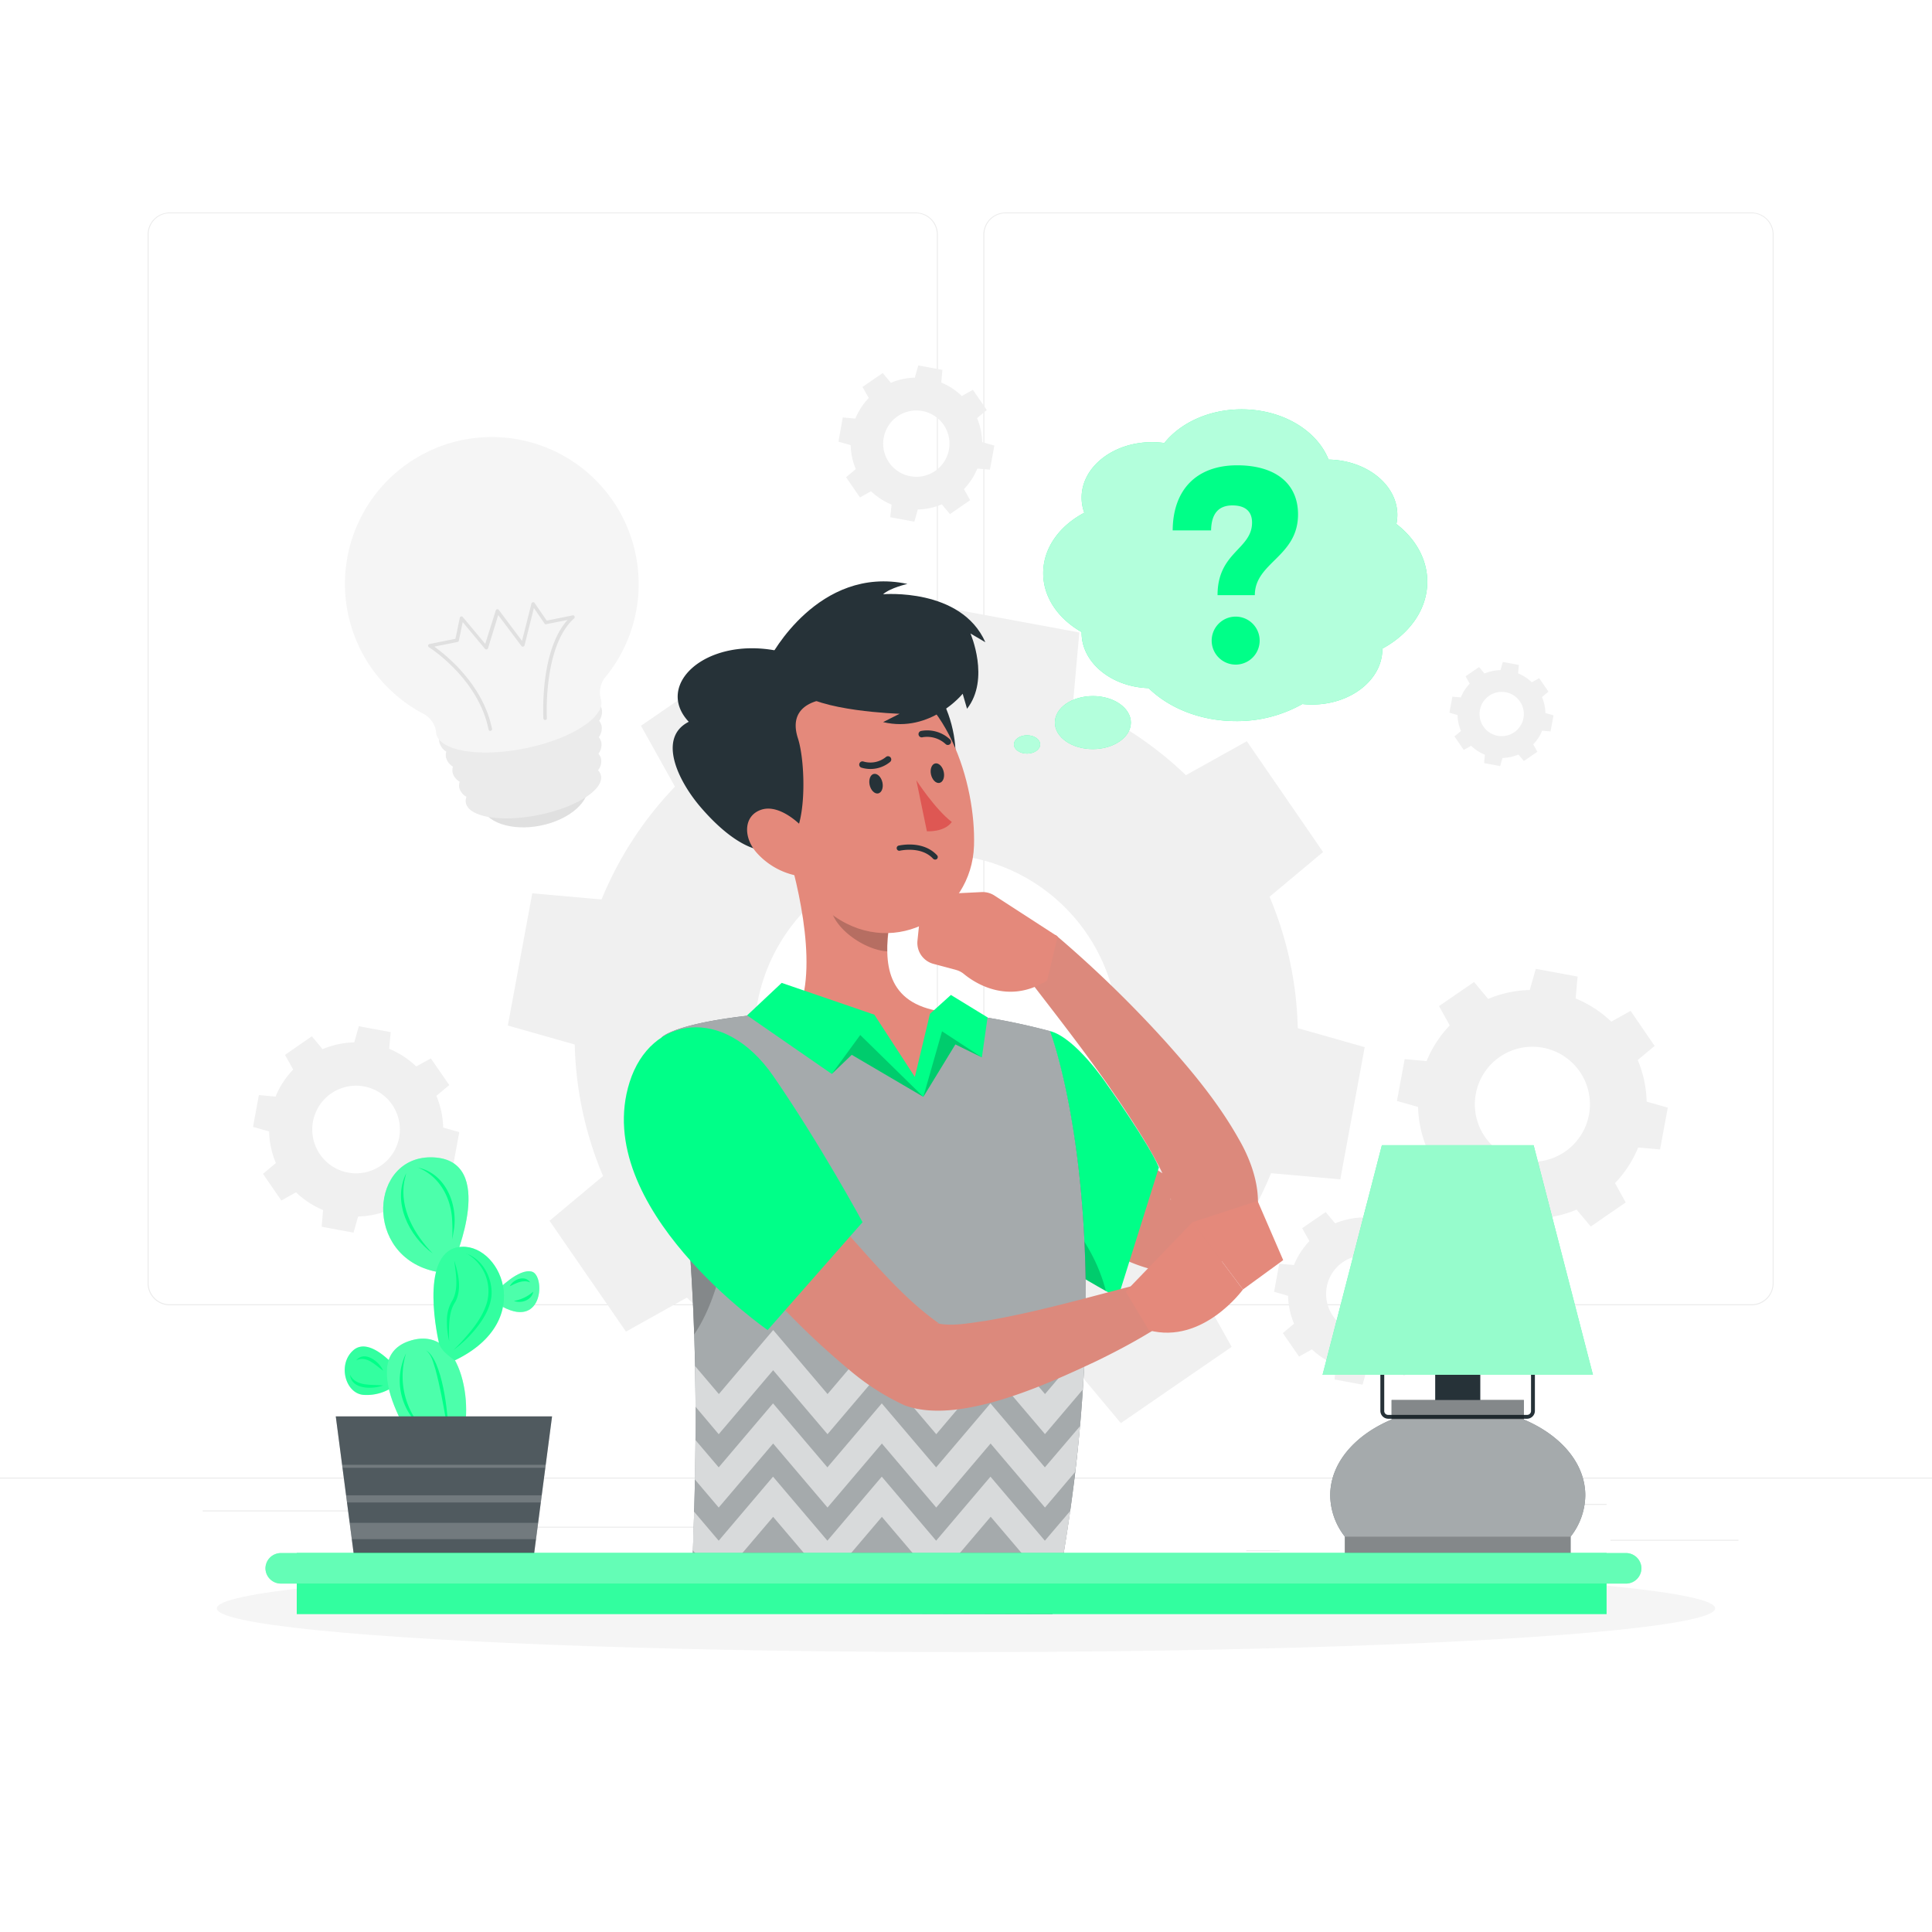 <svg class="animated" id="freepik_stories-thinking-face" xmlns="http://www.w3.org/2000/svg" viewBox="0 0 500 500" version="1.1" xmlns:xlink="http://www.w3.org/1999/xlink" xmlns:svgjs="http://svgjs.com/svgjs"><style>svg#freepik_stories-thinking-face:not(.animated) .animable {opacity: 0;}svg#freepik_stories-thinking-face.animated #freepik--background-complete--inject-1 {animation: 6s Infinite  linear floating;animation-delay: 0s;}svg#freepik_stories-thinking-face.animated #freepik--speech-bubble--inject-1 {animation: 6s Infinite  linear floating;animation-delay: 0s;}svg#freepik_stories-thinking-face.animated #freepik--Symbol--inject-1 {animation: 6s Infinite  linear floating;animation-delay: 0s;}svg#freepik_stories-thinking-face.animated #freepik--Plant--inject-1 {animation: 6s Infinite  linear floating;animation-delay: 0s;}svg#freepik_stories-thinking-face.animated #freepik--Lamp--inject-1 {animation: 6s Infinite  linear floating;animation-delay: 0s;}svg#freepik_stories-thinking-face.animated #freepik--Character--inject-1 {animation: 6s Infinite  linear floating;animation-delay: 0s;}svg#freepik_stories-thinking-face.animated #freepik--Table--inject-1 {animation: 6s Infinite  linear floating;animation-delay: 0s;}            @keyframes floating {                0% {                    opacity: 1;                    transform: translateY(0px);                }                50% {                    transform: translateY(-10px);                }                100% {                    opacity: 1;                    transform: translateY(0px);                }            }        </style><g id="freepik--background-complete--inject-1" class="animable" style="transform-origin: 250px 228.23px;"><rect y="382.4" width="500" height="0.25" style="fill: rgb(235, 235, 235); transform-origin: 250px 382.525px;" id="el1ho96n4dvhx" class="animable"></rect><rect x="416.78" y="398.49" width="33.12" height="0.25" style="fill: rgb(235, 235, 235); transform-origin: 433.34px 398.615px;" id="elf26zptkcecl" class="animable"></rect><rect x="322.53" y="401.21" width="8.69" height="0.25" style="fill: rgb(235, 235, 235); transform-origin: 326.875px 401.335px;" id="elboi1apvkqrk" class="animable"></rect><rect x="396.59" y="389.21" width="19.19" height="0.25" style="fill: rgb(235, 235, 235); transform-origin: 406.185px 389.335px;" id="elqxl2ryeal5" class="animable"></rect><rect x="52.46" y="390.89" width="43.19" height="0.25" style="fill: rgb(235, 235, 235); transform-origin: 74.055px 391.015px;" id="el9rhzbv1cpa7" class="animable"></rect><rect x="104.56" y="390.89" width="6.33" height="0.25" style="fill: rgb(235, 235, 235); transform-origin: 107.725px 391.015px;" id="eleip3kbrpx2w" class="animable"></rect><rect x="131.47" y="395.11" width="93.68" height="0.25" style="fill: rgb(235, 235, 235); transform-origin: 178.31px 395.235px;" id="elp95ig5o2zls" class="animable"></rect><path d="M237,337.8H43.91a5.71,5.71,0,0,1-5.7-5.71V60.66A5.71,5.71,0,0,1,43.91,55H237a5.71,5.71,0,0,1,5.71,5.71V332.09A5.71,5.71,0,0,1,237,337.8ZM43.91,55.2a5.46,5.46,0,0,0-5.45,5.46V332.09a5.46,5.46,0,0,0,5.45,5.46H237a5.47,5.47,0,0,0,5.46-5.46V60.66A5.47,5.47,0,0,0,237,55.2Z" style="fill: rgb(235, 235, 235); transform-origin: 140.46px 196.4px;" id="elkcrer1owq6q" class="animable"></path><path d="M453.31,337.8H260.21a5.72,5.72,0,0,1-5.71-5.71V60.66A5.72,5.72,0,0,1,260.21,55h193.1A5.71,5.71,0,0,1,459,60.66V332.09A5.71,5.71,0,0,1,453.31,337.8ZM260.21,55.2a5.47,5.47,0,0,0-5.46,5.46V332.09a5.47,5.47,0,0,0,5.46,5.46h193.1a5.47,5.47,0,0,0,5.46-5.46V60.66a5.47,5.47,0,0,0-5.46-5.46Z" style="fill: rgb(235, 235, 235); transform-origin: 356.75px 196.4px;" id="ele1lw41rtjm" class="animable"></path><path d="M156.07,304.36l-13.85,11.58L162,344.62l15.76-8.8a93.08,93.08,0,0,0,29.19,19l-1.6,17.92,34.23,6.33,4.91-17.32a92.91,92.91,0,0,0,34-7.3l11.58,13.85,28.68-19.73-8.8-15.77a92.92,92.92,0,0,0,19-29.18l17.92,1.59L353.18,271l-17.32-4.92a92.91,92.91,0,0,0-7.3-34l13.85-11.58-19.73-28.67-15.77,8.79a93.07,93.07,0,0,0-29.18-19l1.6-17.93-34.23-6.33-4.92,17.32a93.16,93.16,0,0,0-34,7.3L194.56,168.1l-28.67,19.73,8.79,15.76a93.12,93.12,0,0,0-19,29.19l-17.93-1.6-6.32,34.22,17.31,4.92A92.92,92.92,0,0,0,156.07,304.36ZM196,259.63a47.12,47.12,0,1,1,37.77,54.89A47.12,47.12,0,0,1,196,259.63Z" style="fill: rgb(240, 240, 240); transform-origin: 242.305px 268.215px;" id="elj5mu5k95w9e" class="animable"></path><path d="M384.89,318.83l10.81,2,1.56-5.48a29.41,29.41,0,0,0,10.76-2.3l3.66,4.37,9.06-6.23-2.78-5a29.57,29.57,0,0,0,6-9.22l5.66.5,2-10.82-5.47-1.55a29.38,29.38,0,0,0-2.31-10.76l4.38-3.66L422,261.62l-5,2.78a29.77,29.77,0,0,0-9.23-6l.51-5.66-10.82-2-1.56,5.47a29.42,29.42,0,0,0-10.76,2.31l-3.66-4.38-9.06,6.24,2.78,5a29.3,29.3,0,0,0-6,9.23l-5.67-.51-2,10.82,5.47,1.56a29.63,29.63,0,0,0,2.31,10.76L365,300.88l6.23,9.06,5-2.78a29.41,29.41,0,0,0,9.23,6Zm-2.95-35.75a14.89,14.89,0,1,1,11.94,17.35A14.88,14.88,0,0,1,381.94,283.08Z" style="fill: rgb(240, 240, 240); transform-origin: 396.575px 285.785px;" id="eltf8vrz0zbd" class="animable"></path><path d="M83.25,317.48,91.49,319l1.19-4.17a22.62,22.62,0,0,0,8.19-1.76l2.79,3.33,6.91-4.75-2.12-3.8a22.29,22.29,0,0,0,4.57-7l4.32.38,1.52-8.24-4.17-1.18a22.27,22.27,0,0,0-1.76-8.2l3.34-2.79-4.76-6.9L107.72,276a22.69,22.69,0,0,0-7-4.57l.39-4.31-8.25-1.53-1.18,4.17a22.68,22.68,0,0,0-8.2,1.76l-2.78-3.33L73.76,273l2.12,3.8a22.18,22.18,0,0,0-4.57,7L67,283.4l-1.52,8.24,4.17,1.18A22.27,22.27,0,0,0,71.4,301l-3.34,2.79,4.75,6.9,3.8-2.12a22.42,22.42,0,0,0,7,4.58ZM81,290.25a11.34,11.34,0,1,1,9.09,13.22A11.35,11.35,0,0,1,81,290.25Z" style="fill: rgb(240, 240, 240); transform-origin: 92.17px 292.295px;" id="elwg1jieh0zk" class="animable"></path><path d="M230.4,133.86l6.24,1.15.89-3.16a16.73,16.73,0,0,0,6.21-1.33l2.11,2.53,5.22-3.6-1.6-2.87a17,17,0,0,0,3.46-5.32l3.26.29,1.15-6.23-3.15-.9a17.08,17.08,0,0,0-1.33-6.2l2.52-2.11-3.59-5.22-2.87,1.6A17,17,0,0,0,243.6,99l.29-3.27-6.24-1.15-.89,3.16a16.64,16.64,0,0,0-6.2,1.33l-2.11-2.53-5.23,3.6,1.61,2.87a16.85,16.85,0,0,0-3.46,5.32l-3.27-.29L217,114.3l3.15.9a17.08,17.08,0,0,0,1.33,6.2l-2.52,2.11,3.6,5.22,2.87-1.6a16.87,16.87,0,0,0,5.31,3.46Zm-1.69-20.61a8.58,8.58,0,1,1,6.88,10A8.58,8.58,0,0,1,228.71,113.25Z" style="fill: rgb(240, 240, 240); transform-origin: 237.17px 114.795px;" id="eltb39mxyz90p" class="animable"></path><path d="M384.08,197.49l4.16.77.6-2.1a11.28,11.28,0,0,0,4.13-.89l1.41,1.68,3.49-2.39-1.07-1.92a11.09,11.09,0,0,0,2.3-3.54l2.18.19.77-4.16-2.1-.6a11.32,11.32,0,0,0-.89-4.13l1.68-1.41-2.4-3.48-1.91,1.06a11.31,11.31,0,0,0-3.55-2.3l.2-2.18-4.16-.77-.6,2.11a11.27,11.27,0,0,0-4.13.88l-1.41-1.68-3.49,2.4,1.07,1.91a11.14,11.14,0,0,0-2.3,3.55l-2.18-.19-.77,4.15,2.1.6a11.33,11.33,0,0,0,.89,4.14l-1.68,1.4,2.4,3.49,1.91-1.07a11.34,11.34,0,0,0,3.55,2.31ZM383,183.75a5.73,5.73,0,1,1,4.59,6.67A5.73,5.73,0,0,1,383,183.75Z" style="fill: rgb(240, 240, 240); transform-origin: 388.58px 184.79px;" id="elzjo5hlyz18h" class="animable"></path><path d="M333.35,335.35a19.74,19.74,0,0,0,1.55,7.22L332,345l4.19,6.08,3.34-1.87a19.76,19.76,0,0,0,6.19,4l-.34,3.8,7.26,1.34,1-3.67a19.83,19.83,0,0,0,7.22-1.55l2.45,2.93,6.08-4.18-1.86-3.34a19.68,19.68,0,0,0,4-6.19l3.8.34,1.34-7.26-3.67-1a19.54,19.54,0,0,0-1.55-7.22l2.94-2.45-4.18-6.08-3.35,1.86a19.52,19.52,0,0,0-6.18-4l.33-3.81-7.25-1.34-1,3.68a19.73,19.73,0,0,0-7.22,1.54l-2.46-2.93L337,317.86l1.87,3.34a19.88,19.88,0,0,0-4,6.19l-3.8-.34-1.34,7.26Zm10-2.26a10,10,0,1,1,8,11.63A10,10,0,0,1,343.36,333.09Z" style="fill: rgb(240, 240, 240); transform-origin: 353.2px 334.87px;" id="elnrtj2x8qk9" class="animable"></path><path d="M152.11,202.71c.91,4.5-4.54,9.41-12.17,10.95s-14.55-.87-15.46-5.37,4.54-9.42,12.17-11S151.2,198.2,152.11,202.71Z" style="fill: rgb(224, 224, 224); transform-origin: 138.295px 205.469px;" id="eld9t7u8il0xn" class="animable"></path><path d="M155.06,186.54a4,4,0,0,0,.69-2.95c-.89-4.43-11-6.11-22.64-3.77s-20.3,7.84-19.41,12.26a4.09,4.09,0,0,0,1.79,2.45,3.24,3.24,0,0,0-.07,1.48,3.92,3.92,0,0,0,1.8,2.4,3.2,3.2,0,0,0-.09,1.53,3.83,3.83,0,0,0,1.84,2.37,3.07,3.07,0,0,0-.12,1.55,3.76,3.76,0,0,0,1.87,2.35,2.89,2.89,0,0,0-.15,1.58c.74,3.68,9.17,5.08,18.82,3.13s16.88-6.51,16.14-10.19a3,3,0,0,0-.76-1.4,3.69,3.69,0,0,0,.81-2.88,3,3,0,0,0-.71-1.39,3.86,3.86,0,0,0,.77-2.9,3.19,3.19,0,0,0-.67-1.37,3.93,3.93,0,0,0,.73-2.91A3.32,3.32,0,0,0,155.06,186.54Z" style="fill: rgb(235, 235, 235); transform-origin: 134.719px 195.282px;" id="elb8ze4awfms" class="animable"></path><path d="M164.55,143.72a38,38,0,1,0-55,41,6.22,6.22,0,0,1,3.33,4.83c0,.1,0,.2,0,.3.91,4.5,11.21,6.21,23,3.83s20.61-8,19.7-12.45c0-.1,0-.19-.07-.29a6.28,6.28,0,0,1,1.23-5.79A37.93,37.93,0,0,0,164.55,143.72Z" style="fill: rgb(245, 245, 245); transform-origin: 127.281px 153.93px;" id="el0jnz5sfatam" class="animable"></path><path d="M141.19,186.33h-.09a.46.46,0,0,1-.48-.43c0-.74-.93-17.46,6.27-25.47l-5.52,1.11a.42.42,0,0,1-.46-.19l-2.74-4L135.75,167a.48.48,0,0,1-.35.34.46.46,0,0,1-.46-.17l-6-8-2.64,8.59a.4.4,0,0,1-.35.31.49.49,0,0,1-.44-.15L119.75,161l-1,4.8a.42.42,0,0,1-.35.35l-6,1.2c3,2.15,12.61,9.76,14.93,21.26a.45.45,0,1,1-.89.18c-2.68-13.24-15.3-21.21-15.43-21.28a.46.46,0,0,1,.15-.84l6.71-1.35,1.12-5.42a.44.44,0,0,1,.33-.35h0a.43.43,0,0,1,.46.15l5.8,6.93L128.3,158a.45.45,0,0,1,.8-.14l6,8,2.44-9.67a.45.45,0,0,1,.36-.33.43.43,0,0,1,.45.19l3.14,4.56,6.7-1.35a.44.44,0,0,1,.5.24.46.46,0,0,1-.1.54c-8.05,7.17-7.07,25.64-7.06,25.83A.46.46,0,0,1,141.19,186.33Z" style="fill: rgb(224, 224, 224); transform-origin: 129.766px 172.503px;" id="el8364wjlajeu" class="animable"></path></g><g id="freepik--Shadow--inject-1" class="animable" style="transform-origin: 250px 416.24px;"><ellipse id="freepik--path--inject-1" cx="250" cy="416.24" rx="193.89" ry="11.32" style="fill: rgb(245, 245, 245); transform-origin: 250px 416.24px;" class="animable"></ellipse></g><g id="freepik--speech-bubble--inject-1" class="animable" style="transform-origin: 315.895px 150.485px;"><path d="M369.38,150.55c0-5.85-3.06-11.14-8-14.94a11.5,11.5,0,0,0,.25-2.35c0-7.8-7.93-14.14-17.8-14.32-3-7.55-11.92-13-22.5-13-8.42,0-15.81,3.48-20,8.71a23.84,23.84,0,0,0-3.19-.22c-10.06,0-18.22,6.42-18.22,14.34a11.34,11.34,0,0,0,.7,3.93c-6.41,3.37-10.64,9.11-10.64,15.63,0,6.28,3.92,11.83,9.94,15.24v.2c0,7.69,7.68,14,17.34,14.32,5.32,5.2,13.48,8.53,22.63,8.53a34.37,34.37,0,0,0,17.16-4.42,22.48,22.48,0,0,0,2.48.14c10.06,0,18.22-6.42,18.22-14.34v-.14C364.79,164.06,369.38,157.73,369.38,150.55Z" style="fill: rgb(0, 255, 136); transform-origin: 319.68px 146.281px;" id="elyv78x9jcn6" class="animable"></path><path d="M269.19,192.66c0,1.31-1.52,2.37-3.39,2.37s-3.39-1.06-3.39-2.37,1.52-2.37,3.39-2.37S269.19,191.35,269.19,192.66Z" style="fill: rgb(0, 255, 136); transform-origin: 265.8px 192.66px;" id="elsikrs3ezzo" class="animable"></path><path d="M292.67,187c0,3.79-4.41,6.86-9.85,6.86S273,190.81,273,187s4.41-6.86,9.85-6.86S292.67,183.24,292.67,187Z" style="fill: rgb(0, 255, 136); transform-origin: 282.835px 187px;" id="el9yhm3zjs8qe" class="animable"></path><g id="elg3p85wgeykg"><path d="M369.38,150.55c0-5.85-3.06-11.14-8-14.94a11.5,11.5,0,0,0,.25-2.35c0-7.8-7.93-14.14-17.8-14.32-3-7.55-11.92-13-22.5-13-8.42,0-15.81,3.48-20,8.71a23.84,23.84,0,0,0-3.19-.22c-10.06,0-18.22,6.42-18.22,14.34a11.34,11.34,0,0,0,.7,3.93c-6.41,3.37-10.64,9.11-10.64,15.63,0,6.28,3.92,11.83,9.94,15.24v.2c0,7.69,7.68,14,17.34,14.32,5.32,5.2,13.48,8.53,22.63,8.53a34.37,34.37,0,0,0,17.16-4.42,22.48,22.48,0,0,0,2.48.14c10.06,0,18.22-6.42,18.22-14.34v-.14C364.79,164.06,369.38,157.73,369.38,150.55Z" style="fill: rgb(255, 255, 255); isolation: isolate; opacity: 0.7; transform-origin: 319.68px 146.281px;" class="animable"></path></g><g id="eltwfjfcotzh"><path d="M269.19,192.66c0,1.31-1.52,2.37-3.39,2.37s-3.39-1.06-3.39-2.37,1.52-2.37,3.39-2.37S269.19,191.35,269.19,192.66Z" style="fill: rgb(255, 255, 255); isolation: isolate; opacity: 0.7; transform-origin: 265.8px 192.66px;" class="animable"></path></g><g id="ely0j3ssmxxce"><path d="M292.67,187c0,3.79-4.41,6.86-9.85,6.86S273,190.81,273,187s4.41-6.86,9.85-6.86S292.67,183.24,292.67,187Z" style="fill: rgb(255, 255, 255); isolation: isolate; opacity: 0.7; transform-origin: 282.835px 187px;" class="animable"></path></g></g><g id="freepik--Symbol--inject-1" class="animable" style="transform-origin: 319.71px 146.21px;"><path d="M320.18,120.42c9.73,0,15.75,4.57,15.75,12.7,0,11-11.18,12.41-11.18,20.9H315.1c0-11.17,8.93-11.83,8.93-18.79,0-3-1.89-4.43-5.08-4.43-3.56,0-5.45,2.1-5.52,6.46h-9.94C303.56,126.59,309.8,120.42,320.18,120.42ZM326,165.79a6.21,6.21,0,1,1-12.42,0,6.21,6.21,0,1,1,12.42,0Z" style="fill: rgb(0, 255, 136); transform-origin: 319.71px 146.21px;" id="el06za14839nsf" class="animable"></path></g><g id="freepik--Plant--inject-1" class="animable animator-active" style="transform-origin: 114.885px 350.942px;"><path d="M102.15,353.58s-6.53-7.77-10.7-4.14S89.38,360.75,94.2,361a12.07,12.07,0,0,0,8-2.43Z" style="fill: rgb(0, 255, 136); transform-origin: 95.708px 354.747px;" id="el57eaafxwpru" class="animable"></path><g id="elmwsx562zd6i"><path d="M102.15,353.58s-6.53-7.77-10.7-4.14S89.38,360.75,94.2,361a12.07,12.07,0,0,0,8-2.43Z" style="fill: rgb(255, 255, 255); isolation: isolate; opacity: 0.2; transform-origin: 95.708px 354.747px;" class="animable"></path></g><path d="M128.79,333.88s5.48-5.75,8.88-4.77,3,14.69-7.49,9.14Z" style="fill: rgb(0, 255, 136); transform-origin: 134.182px 334.283px;" id="elqfdj3lkvcbo" class="animable"></path><g id="el8i9030hnzt4"><path d="M128.79,333.88s5.48-5.75,8.88-4.77,3,14.69-7.49,9.14Z" style="fill: rgb(255, 255, 255); isolation: isolate; opacity: 0.3; transform-origin: 134.182px 334.283px;" class="animable"></path></g><path d="M109.2,376.73s-18-24.65-3.39-29.64,17.23,19.83,13,26.74S109.2,376.73,109.2,376.73Z" style="fill: rgb(0, 255, 136); transform-origin: 110.366px 362.16px;" id="elhrg1hobh75w" class="animable"></path><path d="M117.56,326.26s11.18-25.95-5.38-26.73-18.36,25.73.69,29.58Z" style="fill: rgb(0, 255, 136); transform-origin: 110.209px 314.312px;" id="elmrgclicptr" class="animable"></path><g id="el5bpufnvtsf"><path d="M109.2,376.73s-18-24.65-3.39-29.64,17.23,19.83,13,26.74S109.2,376.73,109.2,376.73Z" style="fill: rgb(255, 255, 255); isolation: isolate; opacity: 0.3; transform-origin: 110.366px 362.16px;" class="animable"></path></g><g id="el58d9gwctyb9"><path d="M117.56,326.26s11.18-25.95-5.38-26.73-18.36,25.73.69,29.58Z" style="fill: rgb(255, 255, 255); isolation: isolate; opacity: 0.3; transform-origin: 110.209px 314.312px;" class="animable"></path></g><path d="M113.59,347.51s-5.43-22.91,5-24.74,20.76,18.87-.85,29.28C117.75,352.05,114.05,349.75,113.59,347.51Z" style="fill: rgb(0, 255, 136); transform-origin: 121.304px 337.353px;" id="eltdf70yesgwc" class="animable"></path><g id="elcnb9a09fjrm"><path d="M113.59,347.51s-5.43-22.91,5-24.74,20.76,18.87-.85,29.28C117.75,352.05,114.05,349.75,113.59,347.51Z" style="fill: rgb(255, 255, 255); isolation: isolate; opacity: 0.2; transform-origin: 121.304px 337.353px;" class="animable"></path></g><path d="M112,324.41c-6.24-4.56-10.55-13.36-6.88-20.78-.15.69-.33,1.44-.5,2.13-1.23,7,2.62,13.74,7.38,18.65Z" style="fill: rgb(0, 255, 136); transform-origin: 107.884px 314.02px;" id="elobm93tahzhf" class="animable"></path><path d="M108,302.14c7.13,1.39,10.39,9.14,9.52,15.79-.16.94-.3,1.89-.48,2.81a46.13,46.13,0,0,0-.07-5.64c-.45-5.53-3.49-10.93-9-13Z" style="fill: rgb(0, 255, 136); transform-origin: 112.814px 311.42px;" id="el10vascwc3s6" class="animable"></path><path d="M120.66,324.41c4.38,1.55,6.9,6.54,6.53,11-.36,3.28-2.2,6.23-4.24,8.69a32.17,32.17,0,0,1-5.59,5.29c.92-.9,1.82-1.8,2.65-2.76,2.48-2.8,4.93-5.88,6-9.5a11.19,11.19,0,0,0-5.34-12.77Z" style="fill: rgb(0, 255, 136); transform-origin: 122.293px 336.875px;" id="elb641yhu7vkp" class="animable"></path><path d="M117.56,326.26c1.08,3.35,2,7.37.28,10.67-1.46,2.14-1.61,4.94-1.65,7.49,0,.89,0,1.77.06,2.67a20.42,20.42,0,0,1-.58-5.35,9.63,9.63,0,0,1,1.46-5.26c1.61-3.09.84-6.87.43-10.22Z" style="fill: rgb(0, 255, 136); transform-origin: 117.23px 336.675px;" id="elun6vogvhfx9" class="animable"></path><path d="M110.21,349.44c4.22,2.28,5.89,16.59,5.74,21.27-.13-.93-.27-1.85-.45-2.77-.8-4.58-1.63-9.18-2.84-13.66-.57-1.69-.93-3.74-2.45-4.84Z" style="fill: rgb(0, 255, 136); transform-origin: 113.085px 360.075px;" id="elu2etn7dat1s" class="animable"></path><path d="M105.09,350.23a20.25,20.25,0,0,0,4.11,19.29,21.7,21.7,0,0,1-1.89-1.83,16,16,0,0,1-2.22-17.46Z" style="fill: rgb(0, 255, 136); transform-origin: 106.328px 359.875px;" id="elqsl8b2wyu6p" class="animable"></path><path d="M133,336.67a9.91,9.91,0,0,0,5-2.39c-.34,2.15-3.07,3.16-5,2.39Z" style="fill: rgb(0, 255, 136); transform-origin: 135.5px 335.603px;" id="el8b97hrierr" class="animable"></path><path d="M131.92,332.89c.9-1.84,4-3,5.29-1-1.84-.81-3.64.2-5.29,1Z" style="fill: rgb(0, 255, 136); transform-origin: 134.565px 331.866px;" id="elwa87jbmdhfn" class="animable"></path><path d="M99.17,354.74c-2.1-1.48-4.28-4-7-2.69,2.22-2.63,6,.33,7,2.69Z" style="fill: rgb(0, 255, 136); transform-origin: 95.67px 352.88px;" id="elz9o3jg0v0pf" class="animable"></path><path d="M99.17,358.56c-2.77,1-8.2,1.1-8.59-2.76,1.58,3.14,5.6,2.45,8.59,2.76Z" style="fill: rgb(0, 255, 136); transform-origin: 94.875px 357.474px;" id="elnb6bzr0bdda" class="animable"></path><polygon points="86.9 366.56 142.87 366.56 138.19 402.37 91.57 402.37 86.9 366.56" style="fill: rgb(38, 50, 56); transform-origin: 114.885px 384.465px;" id="el87t59t76xlb" class="animable"></polygon><g id="elr4rs1ryab6j"><g style="opacity: 0.2; transform-origin: 114.885px 384.465px;" class="animable"><polygon points="142.87 366.56 141.23 379.08 141.13 379.87 140.2 386.99 139.96 388.84 139.27 394.11 138.72 398.33 138.19 402.37 91.57 402.37 91.04 398.33 90.49 394.11 89.81 388.84 89.56 386.99 88.64 379.87 88.53 379.08 86.9 366.56 142.87 366.56" style="fill: rgb(250, 250, 250); transform-origin: 114.885px 384.465px;" id="elwqrz9l97i5c" class="animable"></polygon></g></g><g id="elq7mtg82cp5"><polygon points="139.27 394.11 138.72 398.33 91.04 398.33 90.49 394.11 139.27 394.11" style="fill: rgb(250, 250, 250); opacity: 0.2; transform-origin: 114.88px 396.22px;" class="animable"></polygon></g><g id="elevvvrk9ni5o"><polygon points="140.2 386.99 139.96 388.84 89.81 388.84 89.56 386.99 140.2 386.99" style="fill: rgb(250, 250, 250); opacity: 0.2; transform-origin: 114.88px 387.915px;" class="animable"></polygon></g><g id="eleefpjzlosd"><polygon points="141.23 379.08 141.13 379.87 88.64 379.87 88.53 379.08 141.23 379.08" style="fill: rgb(250, 250, 250); opacity: 0.2; transform-origin: 114.88px 379.475px;" class="animable"></polygon></g></g><g id="freepik--Lamp--inject-1" class="animable" style="transform-origin: 377.265px 349.16px;"><rect x="371.43" y="348.87" width="11.67" height="23.93" style="fill: rgb(38, 50, 56); transform-origin: 377.265px 360.835px;" id="elzyptig5c5ak" class="animable"></rect><path d="M410.27,387c0-8.32-6.37-15.6-15.9-19.62v-5.05H360.15v5.05c-9.53,4-15.89,11.3-15.89,19.62a17.6,17.6,0,0,0,3.81,10.7h0v4.24h58.39V397.7A17.6,17.6,0,0,0,410.27,387Z" style="fill: rgb(38, 50, 56); transform-origin: 377.265px 382.135px;" id="el7olvnulfuf7" class="animable"></path><g id="elyevyd5kanr"><path d="M410.27,387c0-8.32-6.37-15.6-15.9-19.62v-5.05H360.15v5.05c-9.53,4-15.89,11.3-15.89,19.62a17.6,17.6,0,0,0,3.81,10.7h0v4.24h58.39V397.7A17.6,17.6,0,0,0,410.27,387Z" style="fill: rgb(250, 250, 250); opacity: 0.6; transform-origin: 377.265px 382.135px;" class="animable"></path></g><path d="M395.23,367.17H359.29a2.05,2.05,0,0,1-2.05-2.05V309.51h1v55.61a1,1,0,0,0,1.05,1.05h35.94a1,1,0,0,0,1-1.05V309.51h1v55.61A2.05,2.05,0,0,1,395.23,367.17Z" style="fill: rgb(38, 50, 56); transform-origin: 377.235px 338.34px;" id="el2rp3akmyasr" class="animable"></path><polygon points="412.25 355.8 342.28 355.8 357.63 296.38 396.9 296.38 412.25 355.8" style="fill: rgb(0, 255, 136); transform-origin: 377.265px 326.09px;" id="elpx4gg4nkmm" class="animable"></polygon><g id="elw41y3ks4vh"><rect x="348.07" y="397.69" width="58.39" height="4.24" style="opacity: 0.2; transform-origin: 377.265px 399.81px;" class="animable"></rect></g><g id="el6a0u9tj6v6r"><rect x="360.15" y="362.32" width="34.22" height="5.05" style="opacity: 0.2; transform-origin: 377.26px 364.845px;" class="animable"></rect></g><g id="elqrlclqtwk0e"><polygon points="412.25 355.8 342.28 355.8 357.63 296.38 396.9 296.38 412.25 355.8" style="fill: rgb(250, 250, 250); opacity: 0.6; transform-origin: 377.265px 326.09px;" class="animable"></polygon></g></g><g id="freepik--Character--inject-1" class="animable" style="transform-origin: 246.772px 284.099px;"><path d="M268.94,269.8c8.86,11.51,18.31,23.6,29.75,32.35a22.74,22.74,0,0,0,6.77,3.65c.17.05,0,.14-.2.28s-.12.12-.12.2-.31.28-.39.35a5.73,5.73,0,0,0-1.79,3.68c0,.28.06.26.06.08-.61-4.6-3.4-9.13-5.76-13.42-9.55-16.13-21.56-31.2-33.09-46.2l9-8.82a303.45,303.45,0,0,1,28.6,27.76c6.88,7.7,13.6,15.78,18.82,25.07,5.19,8.89,8.29,21.5-.95,29.33a22.76,22.76,0,0,1-14.59,5.31c-17.5-.24-33.5-16.74-44.23-28.6a180.66,180.66,0,0,1-12.79-16.39l20.88-14.63Z" style="fill: rgb(220, 137, 124); transform-origin: 286.793px 285.685px;" id="elhmmg18kxvdw" class="animable"></path><path d="M243.5,231.38l10.55-.51a5.66,5.66,0,0,1,3.32.9l16.34,10.59L271,253.75c-10.18,6.42-18.87.52-21.53-1.67a5.43,5.43,0,0,0-2.11-1.08l-5.78-1.55a5.62,5.62,0,0,1-4.14-6l.72-7A5.62,5.62,0,0,1,243.5,231.38Z" style="fill: rgb(228, 137, 123); transform-origin: 255.56px 243.761px;" id="elvrvgnrvf9g" class="animable"></path><path d="M299.92,302.13l-10.58,33.71s-1.19-.63-3.13-1.72c-5.11-2.87-15.45-8.89-23.09-14.86-4.44-3.46-8-6.9-9-9.7-3.55-9.4,17.58-42.73,17.58-42.73,6.64,1.66,14.7,13.7,14.7,13.7S297.37,296,299.92,302.13Z" style="fill: rgb(0, 255, 136); transform-origin: 276.819px 301.335px;" id="ele7tvcn39eu" class="animable"></path><g id="el1ihmykvrkvf"><path d="M286.21,334.12c-5.11-2.87-15.45-8.89-23.09-14.86a60.48,60.48,0,0,1,1.09-14.18S281.19,314.7,286.21,334.12Z" style="opacity: 0.2; transform-origin: 274.639px 319.6px;" class="animable"></path></g><path d="M271.69,266.84s20.48,52.76.67,150.89L179,417.5c-.61-14.33,5.88-81.43-7.78-149,0,0,3.83-4.68,33.95-6.67,11.92-.79,29.21-.88,39.69.1A174.33,174.33,0,0,1,271.69,266.84Z" style="fill: rgb(38, 50, 56); transform-origin: 226.107px 339.473px;" id="elq4gl9k85zdd" class="animable"></path><g id="eloyj0ltm9t9"><path d="M280.79,348.6c-.13,3.57-.31,7.24-.55,11-.21,3.07-.44,6.22-.72,9.44-.35,3.84-.75,7.79-1.25,11.84q-.57,5-1.3,10.12-.89,6.23-2,12.74c-.78,4.54-1.64,9.2-2.61,14L179,417.51c-.14-3.12.06-8.74.32-16.31.11-3,.22-6.38.33-10,.07-2.63.14-5.43.2-8.34.06-3.24.12-6.65.14-10.22q0-4.15,0-8.58c0-3.41-.05-6.93-.13-10.54,0-2.68-.12-5.4-.21-8.17-.33-9.85-.92-20.28-1.9-31.07a426,426,0,0,0-6.55-45.78s3.84-4.68,34-6.67c11.92-.79,29.2-.89,39.7.1a176.06,176.06,0,0,1,26.83,4.91S282.65,295.05,280.79,348.6Z" style="fill: rgb(250, 250, 250); opacity: 0.6; transform-origin: 226.102px 339.476px;" class="animable"></path></g><g id="el7jrc33iu9mc"><path d="M189.38,310s-.83,22.28-9.73,35.37c-.33-9.85-.92-20.28-1.9-31.07C181.4,311.51,185.37,309.86,189.38,310Z" style="opacity: 0.2; transform-origin: 183.565px 327.681px;" class="animable"></path></g><g id="elayw9e0lj1fd"><g style="opacity: 0.6; transform-origin: 230.33px 357.69px;" class="animable"><path d="M280.79,348.6c-.13,3.57-.31,7.24-.55,11l-9.8,11.54-14.08-16.56L242.3,371.17l-14.07-16.56-14.07,16.56-14.07-16.56L186,371.17l-6-7.11c0-3.41-.05-6.93-.13-10.54l6.17,7.26,14.06-16.57,14.07,16.57,14.07-16.57,14.07,16.57,14.06-16.57,14.08,16.57Z" style="fill: rgb(250, 250, 250); transform-origin: 230.33px 357.69px;" id="el36knczeuus9" class="animable"></path></g></g><g id="elsv1xj4bnwgd"><g style="opacity: 0.6; transform-origin: 229.665px 376.67px;" class="animable"><path d="M279.52,369.07c-.35,3.84-.75,7.79-1.25,11.84l-7.83,9.24-14.08-16.57L242.3,390.15l-14.07-16.57-14.07,16.57-14.07-16.57L186,390.15l-6.19-7.29c.06-3.24.12-6.65.14-10.22l6.05,7.11,14.06-16.56,14.07,16.56,14.07-16.56,14.07,16.56,14.06-16.56,14.08,16.56Z" style="fill: rgb(250, 250, 250); transform-origin: 229.665px 376.67px;" id="el78bcaia1if" class="animable"></path></g></g><g id="el5qf93phvwzd"><g style="opacity: 0.6; transform-origin: 228.14px 395.635px;" class="animable"><path d="M277,391q-.89,6.23-2,12.74l-4.53,5.34-14.08-16.55L242.3,409.11l-14.07-16.55-14.07,16.55-14.07-16.55L186,409.11l-6.72-7.91c.11-3,.22-6.38.33-10l6.39,7.53,14.06-16.57,14.07,16.57,14.07-16.57,14.07,16.57,14.06-16.57,14.08,16.57Z" style="fill: rgb(250, 250, 250); transform-origin: 228.14px 395.635px;" id="elj1x55h8l7f" class="animable"></path></g></g><path d="M204,220.64c3.68,12.49,8.35,35.55.25,44.87,12.67,4,21.79,6.7,33,15,2.94-8.15,6.53-18.72,6.53-18.72-14.5-2.06-15.12-12.61-13.57-22.72Z" style="fill: rgb(228, 137, 123); transform-origin: 223.89px 250.575px;" id="elffh8plchfl" class="animable"></path><g id="elusw7536ie1"><path d="M214.64,228.17l15.51,10.91a39.33,39.33,0,0,0-.56,7.12c-5.49-.27-13.49-5.52-14.6-11.14A19.1,19.1,0,0,1,214.64,228.17Z" style="opacity: 0.2; transform-origin: 222.313px 237.185px;" class="animable"></path></g><polygon points="193.35 262.78 202.3 254.37 226.28 262.6 236.76 278.71 240.67 262.38 246.09 257.49 255.58 263.3 254.11 273.65 247.25 270.29 238.96 283.86 220.43 272.98 215.26 277.94 193.35 262.78" style="fill: rgb(0, 255, 136); transform-origin: 224.465px 269.115px;" id="el6kyxwlwp62" class="animable"></polygon><g id="elvgv2650051c"><polygon points="238.96 283.86 243.8 266.9 254.11 273.65 247.25 270.29 238.96 283.86" style="opacity: 0.2; transform-origin: 246.535px 275.38px;" class="animable"></polygon></g><g id="el54x72manjmw"><polygon points="238.96 283.86 222.63 267.86 215.26 277.94 220.43 272.98 238.96 283.86" style="opacity: 0.2; transform-origin: 227.11px 275.86px;" class="animable"></polygon></g><path d="M199.46,295.5c6,7.23,14.2,17.27,20.28,24.17,7.25,8.06,14.46,16.62,23.23,22.8.34.21-.05,0-.22,0a1,1,0,0,0-.29-.06c-.08,0,0,0,0,.05,3.94.87,8.37-.05,12.58-.62,12.83-2.16,25.45-5.79,38.3-9.1l5.05,11.57c-4.87,3-9.72,5.55-14.76,8C271,358.23,248,368.92,234.06,363.68a62.53,62.53,0,0,1-14.27-9.16,202.06,202.06,0,0,1-18.8-17.8c-5.77-6.13-11.23-12.4-16.49-18.94-1.77-2.18-3.43-4.32-5.19-6.66l20.15-15.62Z" style="fill: rgb(220, 137, 124); transform-origin: 238.85px 330.292px;" id="el7ihqqxmzqka" class="animable"></path><path d="M162.94,280.06c-10.23,32.42,35.73,64.16,35.73,64.16l24.56-27.92s-10.82-20-23.08-37.78C187.32,259.92,168.33,263,162.94,280.06Z" style="fill: rgb(0, 255, 136); transform-origin: 192.342px 305.041px;" id="eldsa5pxkcfw" class="animable"></path><path d="M291.33,334.24l17.28-17.94,13.06,17.42S311.36,348,297.33,344.28Z" style="fill: rgb(228, 137, 123); transform-origin: 306.5px 330.599px;" id="el3sn36ybs4s6" class="animable"></path><polygon points="325.46 310.8 332.09 326.12 321.67 333.72 308.61 316.3 325.46 310.8" style="fill: rgb(228, 137, 123); transform-origin: 320.35px 322.26px;" id="el25264uo36k4" class="animable"></polygon><path d="M237.35,174.25c8.89,3.49,15,27.73,4.19,33.57S220.5,167.65,237.35,174.25Z" style="fill: rgb(38, 50, 56); transform-origin: 237.864px 190.967px;" id="elumr12xtjpo" class="animable"></path><path d="M199,202.78c4.6,17,6.44,27.09,17,34.4,15.84,11,35.5-.5,36.07-18.31.52-16-7.1-41.09-25.4-45C208.65,170,194.42,185.82,199,202.78Z" style="fill: rgb(228, 137, 123); transform-origin: 225.115px 207.384px;" id="el1f9pwy8kbsh" class="animable"></path><path d="M214.18,180.92,212.3,166a19.9,19.9,0,0,1-12.05,2.26c-18-3.09-30.85,9.1-22,18.54-8.14,4.13-2.82,15.31,3.22,22.27,8.39,9.69,17,14,22.4,9,5-2.81,4.72-20.57,2.63-27C203.34,181.33,214.18,180.92,214.18,180.92Z" style="fill: rgb(38, 50, 56); transform-origin: 194.138px 193.084px;" id="elxtwbv3h5rmh" class="animable"></path><path d="M196,220.88a18.85,18.85,0,0,0,11.22,5.92c5.45.65,6.41-4.43,3.42-9.13-2.7-4.23-8.79-9.66-13.55-8.14S192.27,216.85,196,220.88Z" style="fill: rgb(228, 137, 123); transform-origin: 202.828px 218.063px;" id="el7b4fddkk2dl" class="animable"></path><path d="M225.05,203.1c.29,1.39,1.27,2.4,2.19,2.24s1.43-1.42,1.14-2.81-1.27-2.4-2.19-2.25S224.77,201.7,225.05,203.1Z" style="fill: rgb(38, 50, 56); transform-origin: 226.717px 202.811px;" id="el53604cgy5eh" class="animable"></path><path d="M240.93,200.38c.29,1.4,1.26,2.4,2.18,2.24s1.43-1.41,1.14-2.81-1.27-2.4-2.18-2.24S240.64,199,240.93,200.38Z" style="fill: rgb(38, 50, 56); transform-origin: 242.59px 200.095px;" id="elzvhusqi46us" class="animable"></path><path d="M237.15,201.94s4.86,7.5,9.18,10.79c-2,2.73-6.45,2.4-6.45,2.4Z" style="fill: rgb(222, 87, 83); transform-origin: 241.74px 208.541px;" id="el1167b361jjmd" class="animable"></path><path d="M230.14,195.78a.81.81,0,0,1,.34.25.84.84,0,0,1-.15,1.18,8,8,0,0,1-7.41,1.45.82.82,0,0,1-.5-1.07.84.84,0,0,1,1.07-.5,6.34,6.34,0,0,0,5.81-1.2A.81.81,0,0,1,230.14,195.78Z" style="fill: rgb(38, 50, 56); transform-origin: 226.511px 197.361px;" id="elv2gawi76ztf" class="animable"></path><path d="M245.51,192.77a.82.82,0,0,1-.76-.18,7.06,7.06,0,0,0-5.91-1.81.84.84,0,1,1-.41-1.62h0a8.62,8.62,0,0,1,7.41,2.18.84.84,0,0,1,.08,1.18A.88.88,0,0,1,245.51,192.77Z" style="fill: rgb(38, 50, 56); transform-origin: 241.918px 190.911px;" id="elnkw95hbl63h" class="animable"></path><path d="M199.3,170.21s12.42-24,35.54-19.09c0,0-4.42,1-6.3,2.67,0,0,20.18-1.76,26.47,12.42l-3.86-2.27s5.14,11.75-.88,19.49l-1.13-3.89s-8.26,10.25-20.59,7.34l4.26-2.16s-21.24-.65-26.5-6.07S199.3,170.21,199.3,170.21Z" style="fill: rgb(38, 50, 56); transform-origin: 227.155px 168.929px;" id="ellqw0qxq6sd" class="animable"></path><path d="M242,222.46a.7.7,0,0,1-.5-.21c-3.13-3.39-8.62-2.09-8.67-2.08a.68.68,0,0,1-.33-1.31c.26-.06,6.31-1.5,10,2.47a.68.68,0,0,1,0,.95A.69.69,0,0,1,242,222.46Z" style="fill: rgb(38, 50, 56); transform-origin: 237.377px 220.509px;" id="elu6rzyhk9boa" class="animable"></path></g><g id="freepik--Table--inject-1" class="animable" style="transform-origin: 246.75px 409.83px;"><rect x="76.8" y="401.93" width="338.98" height="15.8" style="fill: rgb(0, 255, 136); transform-origin: 246.29px 409.83px;" id="eloithf2csjz" class="animable"></rect><g id="elq7n1wbseeu"><rect x="76.8" y="401.93" width="338.98" height="15.8" style="fill: rgb(250, 250, 250); opacity: 0.2; transform-origin: 246.29px 409.83px;" class="animable"></rect></g><path d="M420.85,401.93H72.7a4,4,0,0,0-4,3.95h0a4,4,0,0,0,4,3.95H420.85a4,4,0,0,0,3.95-3.95h0A4,4,0,0,0,420.85,401.93Z" style="fill: rgb(0, 255, 136); transform-origin: 246.75px 405.88px;" id="el8r6f4z2b5jg" class="animable"></path><g id="ellswl54sg588"><path d="M420.85,401.93H72.7a4,4,0,0,0-4,3.95h0a4,4,0,0,0,4,3.95H420.85a4,4,0,0,0,3.95-3.95h0A4,4,0,0,0,420.85,401.93Z" style="fill: rgb(250, 250, 250); opacity: 0.4; transform-origin: 246.75px 405.88px;" class="animable"></path></g></g><defs>     <filter id="active" height="200%">         <feMorphology in="SourceAlpha" result="DILATED" operator="dilate" radius="2"></feMorphology>                <feFlood flood-color="#32DFEC" flood-opacity="1" result="PINK"></feFlood>        <feComposite in="PINK" in2="DILATED" operator="in" result="OUTLINE"></feComposite>        <feMerge>            <feMergeNode in="OUTLINE"></feMergeNode>            <feMergeNode in="SourceGraphic"></feMergeNode>        </feMerge>    </filter>    <filter id="hover" height="200%">        <feMorphology in="SourceAlpha" result="DILATED" operator="dilate" radius="2"></feMorphology>                <feFlood flood-color="#ff0000" flood-opacity="0.5" result="PINK"></feFlood>        <feComposite in="PINK" in2="DILATED" operator="in" result="OUTLINE"></feComposite>        <feMerge>            <feMergeNode in="OUTLINE"></feMergeNode>            <feMergeNode in="SourceGraphic"></feMergeNode>        </feMerge>            <feColorMatrix type="matrix" values="0   0   0   0   0                0   1   0   0   0                0   0   0   0   0                0   0   0   1   0 "></feColorMatrix>    </filter></defs></svg>
